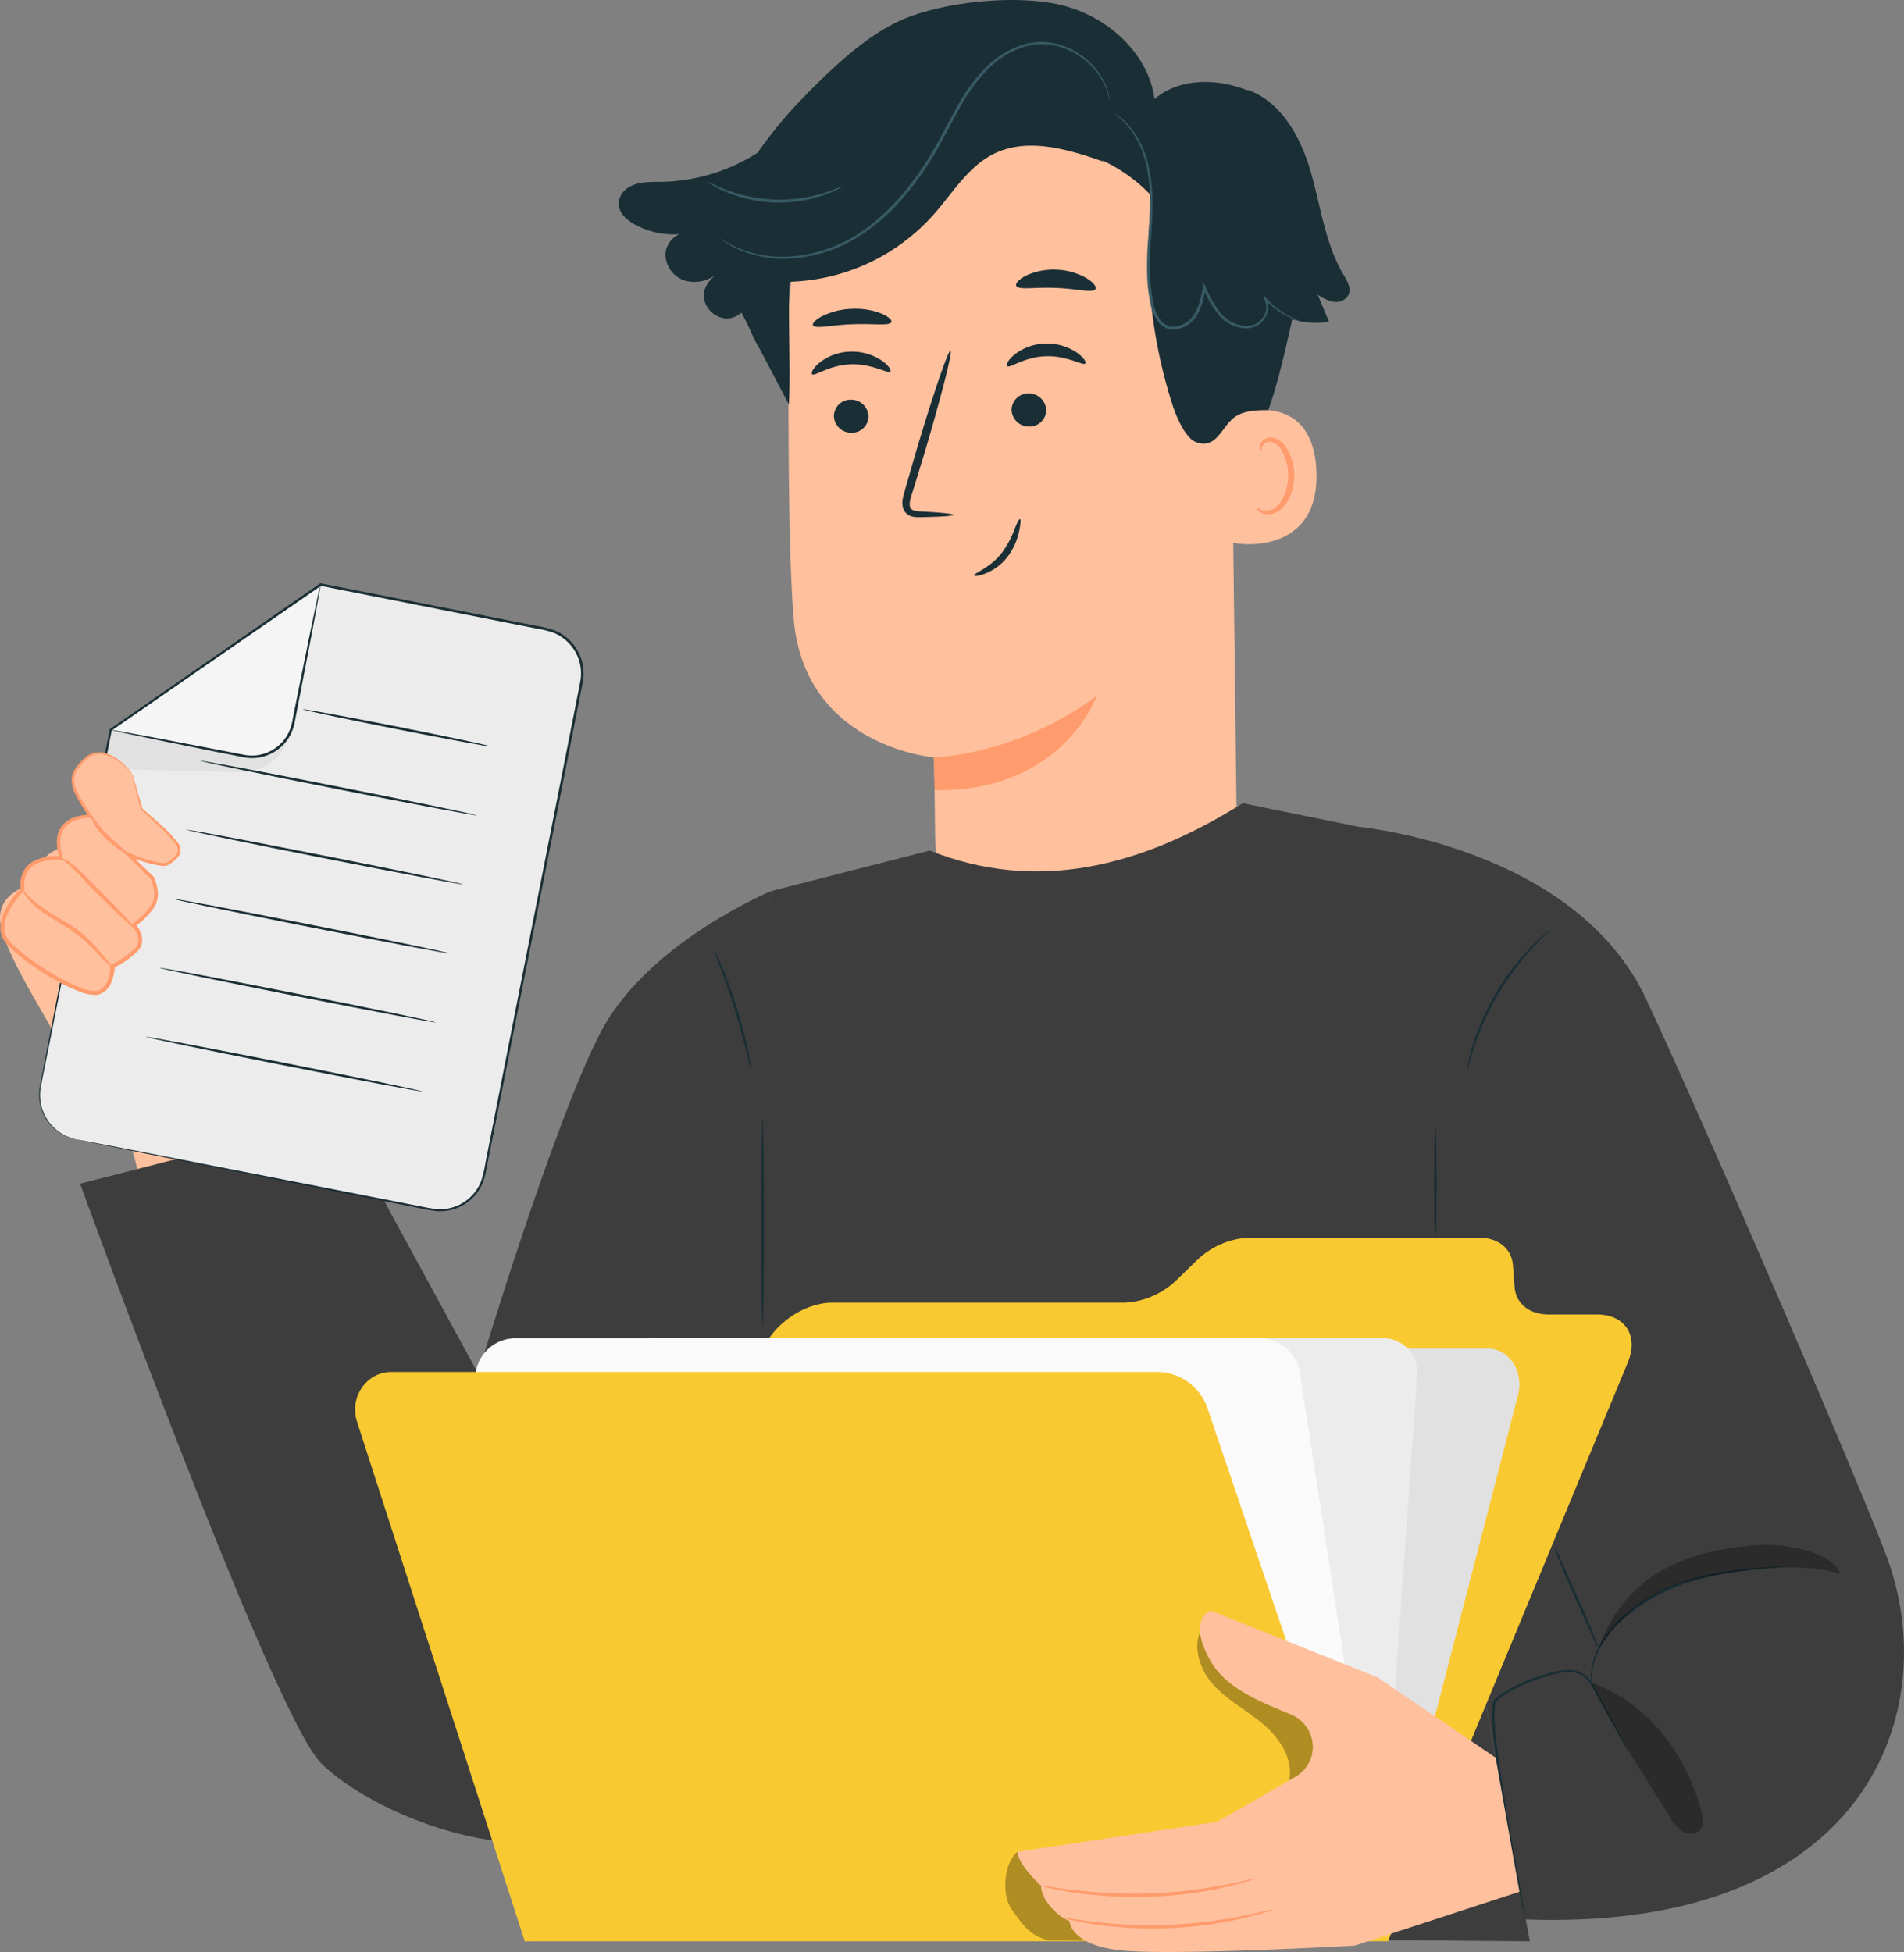 <svg id="Grupo_41" data-name="Grupo 41" xmlns="http://www.w3.org/2000/svg" xmlns:xlink="http://www.w3.org/1999/xlink" width="398.276" height="408.312" viewBox="0 0 398.276 408.312">
  <rect x="0" y="0" width="398.276" height="408.312" fill="#808080" stroke="none"/>
  <defs>
    <clipPath id="clip-path">
      <rect id="Rectángulo_168" data-name="Rectángulo 168" width="398.276" height="408.312" fill="none"/>
    </clipPath>
    <clipPath id="clip-path-3">
      <rect id="Rectángulo_164" data-name="Rectángulo 164" width="23.395" height="31.587" fill="none"/>
    </clipPath>
    <clipPath id="clip-path-4">
      <rect id="Rectángulo_165" data-name="Rectángulo 165" width="50.536" height="21.809" fill="none"/>
    </clipPath>
    <clipPath id="clip-path-5">
      <rect id="Rectángulo_166" data-name="Rectángulo 166" width="76.78" height="66.493" fill="none"/>
    </clipPath>
  </defs>
  <g id="Grupo_40" data-name="Grupo 40" clip-path="url(#clip-path)">
    <g id="Grupo_39" data-name="Grupo 39">
      <g id="Grupo_38" data-name="Grupo 38" clip-path="url(#clip-path)">
        <path id="Trazado_45" data-name="Trazado 45" d="M251.693,66.528,253.01,172.6c.225,18.038-3.132,44.581-31.668,43.635-24.7-2.689-31.248-26.067-31.439-42.9-.091-7.985-.183-14.644-.247-15.464,0,0-27.035-2.2-29.317-28.907-1.1-12.9-1.21-39.666-1.026-63.879a49.917,49.917,0,0,1,46.3-49.379l2.578-.189c27.925-.407,43.871,23.083,43.5,51.009" transform="translate(5.694 0.555)" fill="#ffc09d"/>
        <path id="Trazado_46" data-name="Trazado 46" d="M188.6,153.4s16.919-.242,34.047-12.829c0,0-7.064,20.141-33.908,19.681Z" transform="translate(6.744 5.027)" fill="#ff9b6c"/>
        <path id="Trazado_47" data-name="Trazado 47" d="M203.388,74.1c.53.541,3.614-1.942,8.088-2.062,4.467-.186,7.814,2.075,8.284,1.5.232-.256-.321-1.243-1.779-2.267a11.2,11.2,0,0,0-6.651-1.886,10.8,10.8,0,0,0-6.419,2.335c-1.346,1.123-1.784,2.142-1.524,2.382" transform="translate(7.27 2.481)" fill="#1a2e35"/>
        <path id="Trazado_48" data-name="Trazado 48" d="M204.3,82.995a3.62,3.62,0,0,0,3.747,3.388,3.462,3.462,0,0,0,3.483-3.527,3.622,3.622,0,0,0-3.744-3.391,3.465,3.465,0,0,0-3.486,3.53" transform="translate(7.305 2.842)" fill="#1a2e35"/>
        <path id="Trazado_49" data-name="Trazado 49" d="M192.935,105.171c0-.235-2.583-.49-6.758-.717-1.056-.031-2.064-.167-2.293-.87-.3-.74.054-1.9.473-3.16q1.2-3.914,2.518-8.213c3.477-11.684,5.912-21.261,5.441-21.4s-3.674,9.226-7.15,20.91q-1.249,4.319-2.385,8.251c-.309,1.221-.893,2.623-.242,4.157a2.635,2.635,0,0,0,1.835,1.407,7.158,7.158,0,0,0,1.8.118c4.179-.081,6.764-.25,6.761-.485" transform="translate(6.517 2.532)" fill="#1a2e35"/>
        <path id="Trazado_50" data-name="Trazado 50" d="M205.224,57.816c.432.992,4.014.245,8.3.465,4.292.129,7.814,1.166,8.311.212.22-.456-.447-1.37-1.906-2.256a13.529,13.529,0,0,0-6.279-1.766,13.388,13.388,0,0,0-6.378,1.251c-1.512.764-2.239,1.621-2.051,2.093" transform="translate(7.338 1.947)" fill="#1a2e35"/>
        <path id="Trazado_51" data-name="Trazado 51" d="M164.2,65.824c.469.809,3.961-.089,8.191-.22,4.23-.207,7.742.411,8.189-.434.2-.4-.5-1.129-1.976-1.771a14.776,14.776,0,0,0-6.258-1.034,15.255,15.255,0,0,0-6.221,1.532c-1.455.759-2.132,1.54-1.924,1.927" transform="translate(5.87 2.23)" fill="#1a2e35"/>
        <path id="Trazado_52" data-name="Trazado 52" d="M247.788,84.073c.441-.23,17.967-6.772,18.718,11.541s-17.791,15.291-17.845,14.767-.873-26.308-.873-26.308" transform="translate(8.861 2.959)" fill="#ffc09d"/>
        <path id="Trazado_53" data-name="Trazado 53" d="M253.759,103.011c.079-.062.328.21.877.435a3.191,3.191,0,0,0,2.387-.049c1.906-.789,3.409-3.928,3.363-7.232a10.564,10.564,0,0,0-1.08-4.531,3.692,3.692,0,0,0-2.5-2.351,1.627,1.627,0,0,0-1.848.952c-.225.522-.093.882-.189.919-.05.048-.406-.291-.289-1.053a2.032,2.032,0,0,1,.673-1.178,2.409,2.409,0,0,1,1.745-.538c1.417.039,2.741,1.286,3.449,2.7a10.84,10.84,0,0,1,1.315,5.06c.034,3.7-1.714,7.225-4.331,8.1a3.419,3.419,0,0,1-2.937-.365c-.585-.43-.7-.836-.637-.871" transform="translate(9.074 3.16)" fill="#ff9b6c"/>
        <path id="Trazado_54" data-name="Trazado 54" d="M196.739,116.635c-.2-.463,3.388-1.537,5.91-4.9a20.524,20.524,0,0,0,2.535-4.783c.534-1.329.939-2.164,1.137-2.1s.14.958-.154,2.405a13.523,13.523,0,0,1-2.356,5.357,10.948,10.948,0,0,1-4.679,3.582c-1.4.567-2.345.6-2.393.445" transform="translate(7.035 3.749)" fill="#1a2e35"/>
        <path id="Trazado_55" data-name="Trazado 55" d="M125.078,41.671a4.326,4.326,0,0,1,2.031-2.526c2.09-1.234,4.5-1.07,6.827-1.107a38.565,38.565,0,0,0,20.081-6.1,89.829,89.829,0,0,1,9.345-11.325c8.094-8.346,14.754-14.026,21.643-16.8,8.911-3.587,23.813-5.041,33.1-2.6s17.635,9.975,18.926,19.494c5.211-4.405,13.033-4.368,19.379-1.817l.159-.069c7.067,2.519,11.083,9.986,13.168,17.194s2.975,14.914,6.791,21.374c.8,1.351,1.745,2.968,1.049,4.374a2.981,2.981,0,0,1-3.121,1.359,8.735,8.735,0,0,1-3.29-1.488l2.365,5.662a16.7,16.7,0,0,1-7.687-.514c-1.5,6.741-3.292,14.437-5.028,19.005-2.955-.008-5.658.2-7.48,1.841-2.475,2.226-3.583,6.413-7.7,4.824-2.093-.809-4-5.2-4.7-7.333A104.211,104.211,0,0,1,236.429,41a33.49,33.49,0,0,0-10.343-7.466l.316.285c-7.463-2.593-15.9-5.142-22.985-1.639-5.493,2.718-8.721,8.417-12.828,12.965a41.924,41.924,0,0,1-29.881,13.8c-.395,7.519.236,18.147-.158,25.665l-6.324-12.045-.006.06c-.518-.881-.946-1.77-1.36-2.661l-.142-.27V69.66a46.635,46.635,0,0,0-2.115-4.278l-.071.064c-4.075,3.594-10.077-1.9-6.864-6.283a10.592,10.592,0,0,1,2.271-2.282,7.432,7.432,0,0,1-7.079,1.835,5.831,5.831,0,0,1-4.124-5.766,4.958,4.958,0,0,1,2.956-3.977,16.753,16.753,0,0,1-9.525-2.1c-1.881-1.073-3.726-2.838-3.088-5.2" transform="translate(4.468 0)" fill="#1a2e35"/>
        <path id="Trazado_56" data-name="Trazado 56" d="M225.051,22.946a22.975,22.975,0,0,1,2.68,2.451,19.152,19.152,0,0,1,4.1,8.868,33.612,33.612,0,0,1,.683,6.788c.011,2.46-.186,5.094-.375,7.871a70.429,70.429,0,0,0-.2,8.759,30.846,30.846,0,0,0,.6,4.621,9.636,9.636,0,0,0,1.885,4.483,4.029,4.029,0,0,0,3.769,1.267,6,6,0,0,0,3.392-1.915c1.719-2.006,2.147-4.551,2.575-6.793l-.561.067a22.358,22.358,0,0,0,3.25,5.6,7.951,7.951,0,0,0,5.2,2.83,5.136,5.136,0,0,0,2.754-.482,4.45,4.45,0,0,0,1.871-1.844,4.578,4.578,0,0,0,.568-2.368,3.326,3.326,0,0,0-.858-2.078l-.284.253a17.231,17.231,0,0,0,5.738,4.306,15.385,15.385,0,0,0,1.778.69,2.959,2.959,0,0,0,.637.158,3.227,3.227,0,0,0-.6-.257c-.4-.164-.987-.4-1.723-.776a17.741,17.741,0,0,1-5.538-4.368l-.284.253a3.423,3.423,0,0,1,.177,3.969,4.007,4.007,0,0,1-1.691,1.631,4.656,4.656,0,0,1-2.5.406,7.458,7.458,0,0,1-4.824-2.689,22.037,22.037,0,0,1-3.129-5.476l-.384-.857-.177.925c-.428,2.239-.883,4.682-2.451,6.489a5.4,5.4,0,0,1-3.036,1.714,3.4,3.4,0,0,1-3.2-1.073,9.121,9.121,0,0,1-1.74-4.194,30.625,30.625,0,0,1-.6-4.526,71.478,71.478,0,0,1,.165-8.687c.172-2.775.352-5.42.318-7.912a33.5,33.5,0,0,0-.769-6.876,18.894,18.894,0,0,0-4.351-8.938,10.832,10.832,0,0,0-2.86-2.288" transform="translate(8.048 0.821)" fill="#375a64"/>
        <path id="Trazado_57" data-name="Trazado 57" d="M145.27,49.454c-.006.008.066.07.214.182.18.133.4.292.667.487a9.009,9.009,0,0,0,1.131.726,14.244,14.244,0,0,0,1.626.855,23.677,23.677,0,0,0,11.433,2.057,30.265,30.265,0,0,0,16.122-5.953c5.336-3.837,10.019-9.491,13.849-15.963,1.943-3.235,3.526-6.55,5.272-9.613a35.436,35.436,0,0,1,5.968-8.132,18.239,18.239,0,0,1,7.7-4.671,13.066,13.066,0,0,1,4.058-.467,14.367,14.367,0,0,1,3.716.714,15.459,15.459,0,0,1,8.583,7.263,18.507,18.507,0,0,1,1.379,4.005.887.887,0,0,0-.021-.281c-.034-.221-.077-.49-.126-.817a13.405,13.405,0,0,0-1.014-3.016,15.216,15.216,0,0,0-2.99-4.055,15.635,15.635,0,0,0-5.667-3.516,14.7,14.7,0,0,0-3.834-.778,13.523,13.523,0,0,0-4.223.45,18.681,18.681,0,0,0-7.959,4.757,35.688,35.688,0,0,0-6.1,8.243c-1.767,3.084-3.352,6.392-5.277,9.6-3.8,6.424-8.417,12.014-13.651,15.816a30.078,30.078,0,0,1-15.811,5.978,24.059,24.059,0,0,1-11.305-1.837,37.678,37.678,0,0,1-3.738-2.029" transform="translate(5.195 0.303)" fill="#375a64"/>
        <path id="Trazado_58" data-name="Trazado 58" d="M142.923,36.707a4.174,4.174,0,0,0,.958.667,20.647,20.647,0,0,0,2.836,1.441,27.629,27.629,0,0,0,4.492,1.475,29.081,29.081,0,0,0,11.525.369,27.693,27.693,0,0,0,4.576-1.184,20.7,20.7,0,0,0,2.923-1.256,4.193,4.193,0,0,0,1-.6c-.052-.106-1.527.653-4.059,1.441a31.649,31.649,0,0,1-4.529,1.036,34.314,34.314,0,0,1-5.671.336,34.268,34.268,0,0,1-5.637-.7,31.5,31.5,0,0,1-4.453-1.324c-2.478-.948-3.9-1.8-3.96-1.7" transform="translate(5.111 1.312)" fill="#375a64"/>
        <path id="Trazado_59" data-name="Trazado 59" d="M164.011,75.729c.531.541,3.614-1.942,8.088-2.062,4.467-.186,7.815,2.075,8.284,1.5.232-.256-.321-1.243-1.779-2.267a11.206,11.206,0,0,0-6.651-1.887,10.809,10.809,0,0,0-6.419,2.336c-1.345,1.123-1.784,2.141-1.524,2.382" transform="translate(5.862 2.539)" fill="#1a2e35"/>
        <path id="Trazado_60" data-name="Trazado 60" d="M168.412,84.25a3.62,3.62,0,0,0,3.747,3.388,3.462,3.462,0,0,0,3.483-3.527A3.622,3.622,0,0,0,171.9,80.72a3.465,3.465,0,0,0-3.486,3.53" transform="translate(6.022 2.886)" fill="#1a2e35"/>
        <path id="Trazado_61" data-name="Trazado 61" d="M7.567,178.773c0-7.76,7.415-7.76,7.415-7.76,2.825-3.71,6-2.362,6-2.362l12,8.1c1.765,3.036,13.416,14.507,13.416,14.507,3.178-2.362,3.178-7.085,6.986-12.821s12.433-5.061,12.433-5.061S59.116,188.556,58.41,198,63.567,233.8,63.567,233.8l-33.939,9.538s-2.142-14.455-5.945-15.621c-4.577-1.4-7.124-8.158-7.124-8.158C11.611,209.534,1.565,194.967.152,187.545s7.415-8.772,7.415-8.772" transform="translate(0 6.022)" fill="#ffc09d"/>
        <path id="Trazado_62" data-name="Trazado 62" d="M255.51,162.217c-21.617,13.584-43.4,18.694-65.467,9.9l-33.168,8.471-32.633,218.02,191.33,1.661-9.426-50.637L282.426,167.693Z" transform="translate(4.443 5.801)" fill="#3d3d3d"/>
        <path id="Trazado_63" data-name="Trazado 63" d="M160.739,179.952s-25.8,10.712-35.643,29.477-25.67,71.435-25.67,71.435L70.277,227.332l-54.1,13.829S56.446,352.233,66.555,362.346c11.068,11.07,41.229,22.233,56,13.618s17.774-41.314,17.774-41.314Z" transform="translate(0.579 6.435)" fill="#3d3d3d"/>
        <path id="Trazado_64" data-name="Trazado 64" d="M154.04,269.485c.149,0,.269-9.683.269-21.626s-.12-21.63-.269-21.63-.269,9.682-.269,21.63.12,21.626.269,21.626" transform="translate(5.499 8.09)" fill="#1a2e35"/>
        <path id="Trazado_65" data-name="Trazado 65" d="M144.28,191.98a32.218,32.218,0,0,0,1.258,3.571c.812,2.19,1.89,5.229,2.945,8.629s1.879,6.52,2.445,8.785a32.181,32.181,0,0,0,.98,3.657,3.746,3.746,0,0,0-.1-1.016c-.1-.647-.269-1.58-.508-2.727-.473-2.293-1.245-5.441-2.3-8.859s-2.2-6.449-3.105-8.609c-.452-1.08-.837-1.946-1.123-2.537a3.74,3.74,0,0,0-.491-.895" transform="translate(5.159 6.865)" fill="#1a2e35"/>
        <path id="Trazado_66" data-name="Trazado 66" d="M280.551,249.164l-5.987-82.149s45.035,4.178,59.937,35.95c12.559,26.774,47.224,107.33,50.936,118.35,10.888,32.336-6.121,76.794-76.244,74.219L301.2,351.573Z" transform="translate(9.818 5.972)" fill="#3d3d3d"/>
        <path id="Trazado_67" data-name="Trazado 67" d="M330.02,354.65a5.273,5.273,0,0,0-.367-.788l-1.143-2.211c-1.04-1.956-2.5-4.7-4.3-8.082l-1.436-2.674a7.917,7.917,0,0,0-2.059-2.646,5.6,5.6,0,0,0-3.464-1,15.764,15.764,0,0,0-3.733.6,38.293,38.293,0,0,0-7.536,2.85,19.98,19.98,0,0,0-3.618,2.3l-.416.362a1.354,1.354,0,0,0-.354.556,4.684,4.684,0,0,0-.228,1.132,17.617,17.617,0,0,0-.049,2.23c.109,2.97.479,5.831.847,8.592s.8,5.409,1.223,7.93c.847,5.042,1.7,9.566,2.423,13.362l1.76,8.981q.3,1.533.481,2.44a6.946,6.946,0,0,0,.181.85,4.234,4.234,0,0,0-.074-.867c-.075-.566-.2-1.4-.382-2.461-.385-2.181-.926-5.247-1.591-9.013-.678-3.8-1.487-8.333-2.307-13.374-.408-2.52-.818-5.168-1.19-7.92s-.725-5.61-.833-8.536a17.19,17.19,0,0,1,.047-2.161,4.176,4.176,0,0,1,.195-1,.8.8,0,0,1,.214-.35l.4-.346a19.581,19.581,0,0,1,3.515-2.248,38.32,38.32,0,0,1,7.421-2.839,15.4,15.4,0,0,1,3.613-.611,5.154,5.154,0,0,1,3.191.881,7.547,7.547,0,0,1,1.962,2.489q.763,1.383,1.464,2.655l4.447,8q.774,1.358,1.233,2.163a5.208,5.208,0,0,0,.462.736" transform="translate(10.775 12.06)" fill="#1a2e35"/>
        <path id="Trazado_68" data-name="Trazado 68" d="M361.871,316.373a1.961,1.961,0,0,0-.53-.017l-1.511.058c-1.312.064-3.209.175-5.55.393A72.029,72.029,0,0,0,346.1,318a41.863,41.863,0,0,0-9.62,3.187,37.753,37.753,0,0,0-8.461,5.584,22.571,22.571,0,0,0-5.137,6.491,14.39,14.39,0,0,0-1.558,5.358,9.37,9.37,0,0,0-.028,1.518,1.82,1.82,0,0,0,.044.526c.059,0,.037-.731.194-2.022a15.085,15.085,0,0,1,1.687-5.206,22.86,22.86,0,0,1,5.129-6.3,38.413,38.413,0,0,1,8.367-5.469,42.951,42.951,0,0,1,9.488-3.187,79.556,79.556,0,0,1,8.113-1.3c2.328-.264,4.221-.434,5.526-.562l1.5-.16a1.975,1.975,0,0,0,.523-.091" transform="translate(11.489 11.313)" fill="#1a2e35"/>
        <path id="Trazado_69" data-name="Trazado 69" d="M313.947,312.367a19.491,19.491,0,0,0,1.12,3.233c.772,1.967,1.92,4.648,3.239,7.585,1.287,2.861,2.451,5.447,3.38,7.512a23.965,23.965,0,0,0,1.472,3.086,19.409,19.409,0,0,0-1.12-3.233c-.772-1.967-1.92-4.65-3.24-7.586-1.286-2.86-2.45-5.446-3.38-7.512a23.81,23.81,0,0,0-1.471-3.085" transform="translate(11.226 11.17)" fill="#1a2e35"/>
        <path id="Trazado_70" data-name="Trazado 70" d="M289.9,250.747c.149,0,.269-5.207.269-11.628s-.12-11.631-.269-11.631-.269,5.206-.269,11.631.12,11.628.269,11.628" transform="translate(10.357 8.135)" fill="#1a2e35"/>
        <g id="Grupo_31" data-name="Grupo 31" transform="translate(332.829 351.974)" opacity="0.3">
          <g id="Grupo_30" data-name="Grupo 30">
            <g id="Grupo_29" data-name="Grupo 29" clip-path="url(#clip-path-3)">
              <path id="Trazado_71" data-name="Trazado 71" d="M321.338,339.822c11.847,4.133,19.855,14.883,23.09,27.005.339,1.271.566,2.773-.285,3.776a2.981,2.981,0,0,1-3.719.3,8.7,8.7,0,0,1-2.637-3.038c-5.708-9.134-11.279-17.594-16.449-28.048" transform="translate(-321.338 -339.822)"/>
            </g>
          </g>
        </g>
        <g id="Grupo_34" data-name="Grupo 34" transform="translate(334.383 323.143)" opacity="0.3">
          <g id="Grupo_33" data-name="Grupo 33">
            <g id="Grupo_32" data-name="Grupo 32" clip-path="url(#clip-path-4)">
              <path id="Trazado_72" data-name="Trazado 72" d="M335.981,317.379c6.194-3.444,13.319-4.921,20.393-5.349a30.973,30.973,0,0,1,8.244.725c3.7.777,7.949,2.645,8.757,5.3-8.5-2.663-21.02-.908-29.724.993A31.931,31.931,0,0,0,322.839,333.8a29.685,29.685,0,0,1,13.142-16.417" transform="translate(-322.839 -311.986)"/>
            </g>
          </g>
        </g>
        <path id="Trazado_73" data-name="Trazado 73" d="M296.282,217.181a6.6,6.6,0,0,0,.412-1.3c.222-.843.583-2.054,1.072-3.532a57.02,57.02,0,0,1,12.239-20.8c1.054-1.146,1.937-2.049,2.567-2.652a6.631,6.631,0,0,0,.933-.99,6.578,6.578,0,0,0-1.075.836c-.675.557-1.6,1.424-2.7,2.544A51.334,51.334,0,0,0,297.4,212.237c-.446,1.5-.753,2.735-.913,3.6a6.572,6.572,0,0,0-.208,1.345" transform="translate(10.595 6.72)" fill="#1a2e35"/>
        <path id="Trazado_74" data-name="Trazado 74" d="M286.548,397.1,336.73,276.023c2.29-5.525-.583-10-6.417-10h-10.1c-4.12,0-6.927-2.269-7.192-5.813l-.335-4.452c-.267-3.542-3.079-5.812-7.2-5.812H257.512a16.791,16.791,0,0,0-11.108,4.915l-3.894,3.773a16.782,16.782,0,0,1-11.1,4.915h-61.1c-5.834,0-12.368,4.479-14.593,10L105.966,397.1Z" transform="translate(3.789 8.938)" fill="#f9c931"/>
        <path id="Trazado_75" data-name="Trazado 75" d="M294.187,355.178,313.114,282c1.246-4.818-1.91-9.652-6.3-9.652H158.463a6.764,6.764,0,0,0-6.317,5.45L124.6,387.941c-1.21,4.836.724,7.737,5.121,7.681l149.261.047a6.77,6.77,0,0,0,6.234-5.407Z" transform="translate(4.443 9.739)" fill="#e1e1e1"/>
        <path id="Trazado_76" data-name="Trazado 76" d="M283.694,393.059l8.062-115.235a7.067,7.067,0,0,0-7.049-7.561H131v122.8Z" transform="translate(4.684 9.664)" fill="#ececec"/>
        <path id="Trazado_77" data-name="Trazado 77" d="M286.667,395.7,268.38,276.9a8.512,8.512,0,0,0-8.358-6.635H104.53a8.4,8.4,0,0,0-7.85,11.709l33.575,108.718Z" transform="translate(3.432 9.664)" fill="#fafafa"/>
        <path id="Trazado_78" data-name="Trazado 78" d="M287.772,396.074,250.061,284.811a11.164,11.164,0,0,0-10.488-7.735H79.275c-5.166,0-8.808,5.288-7.159,10.394l35.075,108.657Z" transform="translate(2.564 9.908)" fill="#f9c931"/>
        <g id="Grupo_37" data-name="Grupo 37" transform="translate(210.287 339.543)" opacity="0.3">
          <g id="Grupo_36" data-name="Grupo 36">
            <g id="Grupo_35" data-name="Grupo 35" clip-path="url(#clip-path-5)">
              <path id="Trazado_79" data-name="Trazado 79" d="M205.572,375.632s6.052.277,8.842.467a82.373,82.373,0,0,0,38.95-6.91c3.771-1.681,7.761-4.053,8.9-8.021,1.278-4.445-1.6-9.071-5.109-12.083s-7.776-5.157-10.824-8.636-4.489-9.111-1.487-12.628l.83.607c2.169,5.494,8.207,8.145,13.208,11.288A46.613,46.613,0,0,1,278.457,365.3c1.76,5.76,2.23,12.479-1.263,17.386-2.479,3.481-6.535,5.461-10.541,6.947-12.127,4.5-25.089,4.665-38.023,4.68-4.086.005-16.628-.168-16.628-.168-3.943-1.073-5.244-3.125-7.618-6.452-2.179-3.055-1.7-9.668,1.187-12.061" transform="translate(-203.027 -327.82)"/>
            </g>
          </g>
        </g>
        <path id="Trazado_80" data-name="Trazado 80" d="M205.484,375.723l41.808-6.286,16.232-9.339a7.324,7.324,0,0,0,3.731-5.9c0-.046.005-.092.006-.138a7.409,7.409,0,0,0-4.594-7.075c-5.15-2.17-13.307-5.057-16.787-11.151-5-8.759,0-10.576,0-10.576L280.8,339.217l24.714,16.821,4.973,28.048L276,395.348s-38.426,2.166-49.029.977-10.6-6.129-10.6-6.129c-1.968-.615-5.949-4.111-5.947-7.368-5.146-4.827-4.935-7.1-4.935-7.1" transform="translate(7.348 11.631)" fill="#ffc09d"/>
        <path id="Trazado_81" data-name="Trazado 81" d="M258.633,385.635a8.266,8.266,0,0,0-1.722.329c-1.093.265-2.682.616-4.651,1.009a98.295,98.295,0,0,1-31.2,1.218c-1.993-.238-3.6-.465-4.715-.644a8.35,8.35,0,0,0-1.742-.195,8.142,8.142,0,0,0,1.691.466c1.1.264,2.7.568,4.7.871a84.936,84.936,0,0,0,31.376-1.224c1.966-.458,3.543-.886,4.617-1.234a8.353,8.353,0,0,0,1.65-.6" transform="translate(7.674 13.79)" fill="#ff9b6c"/>
        <path id="Trazado_82" data-name="Trazado 82" d="M254.971,379.4a8.653,8.653,0,0,0-1.748.334c-1.109.269-2.724.619-4.725,1a101.512,101.512,0,0,1-15.8,1.747,107.293,107.293,0,0,1-15.891-.729c-2.023-.244-3.659-.476-4.786-.659a8.63,8.63,0,0,0-1.768-.2,8.536,8.536,0,0,0,1.717.471c1.114.267,2.744.577,4.77.886a89.922,89.922,0,0,0,15.98.941,85.866,85.866,0,0,0,15.883-1.965c2-.451,3.6-.877,4.7-1.229a8.46,8.46,0,0,0,1.677-.6" transform="translate(7.518 13.567)" fill="#ff9b6c"/>
        <path id="Trazado_83" data-name="Trazado 83" d="M15.624,234.1,89.907,248.77a9.473,9.473,0,0,0,11.13-7.458l20.308-102.819a9.474,9.474,0,0,0-7.459-11.13l-47.112-9.305L22.884,148.441,8.165,222.968a9.474,9.474,0,0,0,7.459,11.13" transform="translate(0.285 4.222)" fill="#ececec"/>
        <path id="Trazado_84" data-name="Trazado 84" d="M66.262,118.057l-5.715,28.937A8.812,8.812,0,0,1,50.2,153.933l-27.825-5.492Z" transform="translate(0.8 4.222)" fill="#f5f5f5"/>
        <path id="Trazado_85" data-name="Trazado 85" d="M59.719,148.41s-1.02,7.091-9.466,7.82a9.189,9.189,0,0,1-.955.025c-3.762-.067-28.519-.538-28.41-1.087.117-.595,1.536-7.775,1.536-7.775l27.824,5.495s6.994,1.135,9.471-4.478" transform="translate(0.747 5.271)" fill="#e1e1e1"/>
        <path id="Trazado_86" data-name="Trazado 86" d="M15.627,234.108s-.134-.046-.4-.118a8.078,8.078,0,0,1-1.169-.382A9.4,9.4,0,0,1,8.18,223.589c.544-3.01,1.283-6.477,2.047-10.362,3.1-15.558,7.528-37.827,12.882-64.732l-.092.141,43.91-30.356-.2.04L93.913,123.7l14.219,2.811,3.609.713a24.211,24.211,0,0,1,3.551.838,9.209,9.209,0,0,1,5.143,4.816,9.087,9.087,0,0,1,.746,4.924c-.262,1.668-.648,3.376-.964,5.052q-1,5.049-1.979,10.029-1.965,9.959-3.869,19.609c-2.533,12.856-4.978,25.256-7.306,37.07q-1.743,8.86-3.4,17.263-.825,4.2-1.626,8.271-.4,2.035-.794,4.039a21.779,21.779,0,0,1-.947,3.885,9.28,9.28,0,0,1-5.414,5.167,9.183,9.183,0,0,1-3.684.535,35.326,35.326,0,0,1-3.68-.627l-14.024-2.752-42.33-8.274-11.514-2.223-3-.565c-.675-.124-1.024-.174-1.024-.174s.342.086,1.014.228l2.986.617,11.495,2.322,42.3,8.441L87.437,248.5a35.165,35.165,0,0,0,3.734.642,9.611,9.611,0,0,0,3.857-.552,9.722,9.722,0,0,0,5.68-5.4,22.061,22.061,0,0,0,.979-3.967l.8-4.038q.806-4.071,1.64-8.267,1.662-8.393,3.42-17.259c2.338-11.812,4.792-24.21,7.336-37.064q1.906-9.642,3.877-19.608.983-4.978,1.982-10.028c.318-1.695.7-3.348.969-5.09a9.624,9.624,0,0,0-.789-5.214,9.748,9.748,0,0,0-5.445-5.1,24.6,24.6,0,0,0-3.634-.862l-3.609-.713-14.221-2.807L66.83,117.813l-.108-.021-.09.062L22.759,148.266l-.075.052-.018.089c-5.277,26.92-9.644,49.2-12.7,64.77-.746,3.894-1.462,7.347-1.99,10.386a9.511,9.511,0,0,0,2.135,7.337,9.4,9.4,0,0,0,3.915,2.773,7.035,7.035,0,0,0,1.186.35c.27.062.409.085.409.085" transform="translate(0.282 4.212)" fill="#1a2e35"/>
        <path id="Trazado_87" data-name="Trazado 87" d="M22.371,148.441a3.655,3.655,0,0,0,.7.195l2.039.454,7.521,1.571L43.8,152.924l6.606,1.306a9.091,9.091,0,0,0,9.462-4.589,10.516,10.516,0,0,0,1.1-3.451c.446-2.289.877-4.5,1.288-6.605.807-4.2,1.535-7.987,2.151-11.19.585-3.144,1.062-5.708,1.4-7.554.146-.85.264-1.534.354-2.058a3.663,3.663,0,0,0,.088-.725,3.683,3.683,0,0,0-.194.7c-.116.519-.267,1.2-.455,2.039-.383,1.837-.919,4.391-1.572,7.52-.649,3.2-1.415,6.979-2.265,11.169-.421,2.1-.862,4.312-1.32,6.6a9.969,9.969,0,0,1-1.056,3.3,8.584,8.584,0,0,1-8.9,4.325l-6.6-1.273-11.19-2.149-7.553-1.4-2.06-.354a3.657,3.657,0,0,0-.724-.088" transform="translate(0.8 4.222)" fill="#1a2e35"/>
        <path id="Trazado_88" data-name="Trazado 88" d="M61.178,143.255c-.029.146,8.722,2,19.543,4.135s19.62,3.753,19.649,3.607-8.72-2-19.545-4.136-19.618-3.752-19.647-3.605" transform="translate(2.188 5.122)" fill="#1a2e35"/>
        <path id="Trazado_89" data-name="Trazado 89" d="M40.472,153.646c-.029.146,12.885,2.82,28.84,5.971s28.918,5.589,28.947,5.443-12.882-2.819-28.843-5.972S40.5,153.5,40.472,153.646" transform="translate(1.447 5.494)" fill="#1a2e35"/>
        <path id="Trazado_90" data-name="Trazado 90" d="M37.72,167.583c-.029.146,12.885,2.82,28.84,5.971S95.478,179.143,95.507,179s-12.882-2.819-28.843-5.972-28.915-5.588-28.944-5.442" transform="translate(1.349 5.992)" fill="#1a2e35"/>
        <path id="Trazado_91" data-name="Trazado 91" d="M92.754,192.934c.029-.146-12.885-2.82-28.84-5.971S35,181.374,34.967,181.52s12.882,2.819,28.843,5.972,28.915,5.588,28.944,5.442" transform="translate(1.25 6.491)" fill="#1a2e35"/>
        <path id="Trazado_92" data-name="Trazado 92" d="M32.214,195.457c-.029.146,12.885,2.82,28.84,5.971S89.972,207.017,90,206.871s-12.882-2.819-28.843-5.972-28.915-5.588-28.944-5.442" transform="translate(1.152 6.989)" fill="#1a2e35"/>
        <path id="Trazado_93" data-name="Trazado 93" d="M29.462,209.394c-.029.146,12.885,2.82,28.84,5.971s28.918,5.589,28.947,5.443-12.882-2.819-28.843-5.972-28.915-5.588-28.944-5.442" transform="translate(1.054 7.488)" fill="#1a2e35"/>
        <path id="Trazado_94" data-name="Trazado 94" d="M27.578,156.367s-5.486-6.946-9.711-3.062-3.007,5.882,1.011,12.022c0,0-8.968-.471-6.092,8.741,0,0-8.937-.988-8.077,6.549,0,0-6.748,6.6-3.239,10.86S17.706,203.417,20.921,202.1s3.24-5.874,3.24-5.874,3.824-1.722,4.879-3.737-.757-4.839-.757-4.839,3.224-3.294,4.023-4.212-.437-5.192-.437-5.192l-5.147-4.994s7.087,3.08,8.564,1.906,3.141-2.191,1.561-4.334-7.2-6.936-7.2-6.936Z" transform="translate(0.016 5.44)" fill="#ffc09d"/>
        <path id="Trazado_95" data-name="Trazado 95" d="M23.3,195.763a24.433,24.433,0,0,0-2.322-2.82,27.13,27.13,0,0,0-6.547-6,63.168,63.168,0,0,1-7.358-4.73,34.7,34.7,0,0,1-2.509-2.581c-.087.026.422,1.429,2.106,3.031,1.641,1.637,4.4,3.226,7.305,5a32.93,32.93,0,0,1,6.558,5.682,11.53,11.53,0,0,0,2.767,2.412" transform="translate(0.163 6.423)" fill="#ff9b6c"/>
        <path id="Trazado_96" data-name="Trazado 96" d="M27.983,188.216c.167-.167-3.127-3.724-7.355-7.943-2.123-2.077-3.943-4.1-5.51-5.332a6.627,6.627,0,0,0-2.758-1.629c-.061.115.966.74,2.36,2.084,1.418,1.309,3.159,3.381,5.305,5.482,4.228,4.22,7.791,7.505,7.958,7.338" transform="translate(0.442 6.197)" fill="#ff9b6c"/>
        <path id="Trazado_97" data-name="Trazado 97" d="M26.084,172.8c.169-.213-1.866-1.828-4.123-3.979-2.3-2.137-3.417-4.42-3.634-4.336-.243.054.63,2.7,3.037,4.947,2.349,2.234,4.6,3.527,4.721,3.368" transform="translate(0.654 5.882)" fill="#ff9b6c"/>
        <path id="Trazado_98" data-name="Trazado 98" d="M27.59,156.35a2.263,2.263,0,0,0,.091.514c.092.383.209.865.353,1.464.348,1.344.83,3.211,1.443,5.586l.013.053.046.039c1.035.91,2.2,1.957,3.455,3.139a30.609,30.609,0,0,1,3.825,4.087,2.132,2.132,0,0,1,.389,1.3,2.054,2.054,0,0,1-.691,1.211,13.867,13.867,0,0,1-1.263,1.043,1.908,1.908,0,0,1-1.428.283,27.433,27.433,0,0,1-6.952-2.155l-1.659-.686,1.28,1.251c1.621,1.583,3.344,3.268,5.129,5.012l-.078-.11c.65,1.591,1.063,3.606.264,5.213a14.551,14.551,0,0,1-4.059,4.137l-.348.262.281.331c1.12,1.323,1.913,3.415.448,4.705a19.049,19.049,0,0,1-4.86,3.325l.6.335-.008-.1s0-.047,0-.028v.007c-.107.124.239-.3-.245.365-1.156-.546-.335-.225-.586-.315h0v.006l.008.2,0,.419a7.964,7.964,0,0,1-.078.844,6.583,6.583,0,0,1-.445,1.624,4.314,4.314,0,0,1-.91,1.364,2.546,2.546,0,0,1-1.33.763,8.087,8.087,0,0,1-3.39-.668,30.127,30.127,0,0,1-3.367-1.513,55.472,55.472,0,0,1-5.991-3.624,34.917,34.917,0,0,1-5.241-4.3,4.244,4.244,0,0,1-1.361-2.7,6.558,6.558,0,0,1,.552-3.018A17.159,17.159,0,0,1,5,180.887l.127-.134-.009-.2a6.454,6.454,0,0,1,.3-2.946,4.372,4.372,0,0,1,1.805-2.135,9.657,9.657,0,0,1,5.53-1.059l.516.033-.123-.509c-.136-.56-.3-1.112-.411-1.663a9.325,9.325,0,0,1-.128-1.648,4.577,4.577,0,0,1,.925-2.917c1.268-1.6,3.484-2.092,5.338-2.089h.6l-.321-.488a49.851,49.851,0,0,1-2.888-4.711,6.92,6.92,0,0,1-.734-2.333,3.825,3.825,0,0,1,.46-2.172,9.694,9.694,0,0,1,2.819-3.064,4.142,4.142,0,0,1,3.354-.343,11.226,11.226,0,0,1,4.171,2.611c.424.385.724.7.932.914a2.034,2.034,0,0,0,.323.31,1.443,1.443,0,0,0-.254-.371,12.341,12.341,0,0,0-.875-.982,13.635,13.635,0,0,0-1.608-1.418,8.541,8.541,0,0,0-2.589-1.4,4.5,4.5,0,0,0-3.671.31l-.859.628-.776.743a8.85,8.85,0,0,0-1.409,1.824A4.329,4.329,0,0,0,15,158.136a7.41,7.41,0,0,0,.755,2.537,49.436,49.436,0,0,0,2.873,4.809l.28-.486a9.379,9.379,0,0,0-3.126.445,5.781,5.781,0,0,0-2.786,1.848,5.273,5.273,0,0,0-1.1,3.323,10.087,10.087,0,0,0,.127,1.789c.117.586.28,1.167.422,1.76l.392-.475a10.327,10.327,0,0,0-6.014,1.132,5.156,5.156,0,0,0-2.135,2.5,7.234,7.234,0,0,0-.367,3.325l.117-.331A17.863,17.863,0,0,0,.712,185.7a7.354,7.354,0,0,0-.619,3.413,5.29,5.29,0,0,0,.5,1.753A7.654,7.654,0,0,0,1.669,192.3a35.463,35.463,0,0,0,5.369,4.426,55.829,55.829,0,0,0,6.085,3.684,30.845,30.845,0,0,0,3.463,1.555,8.719,8.719,0,0,0,3.81.708,4.232,4.232,0,0,0,2.893-2.635,7.365,7.365,0,0,0,.5-1.836,8.843,8.843,0,0,0,.085-.934l0-.471-.012-.248-.005-.049,0-.013c-.252-.092.569.226-.589-.321-.486.658-.14.238-.247.366v.035l.005.083.01.12.057.626.547-.291a19.687,19.687,0,0,0,5.1-3.522,3.994,3.994,0,0,0,.872-1.4,3.3,3.3,0,0,0,.07-1.655,6.357,6.357,0,0,0-1.4-2.741l-.067.592a15.121,15.121,0,0,0,4.285-4.438,5.448,5.448,0,0,0,.473-3.041,9.646,9.646,0,0,0-.755-2.837l-.026-.059-.052-.052-5.165-4.975-.378.564a27.616,27.616,0,0,0,7.181,2.144,2.522,2.522,0,0,0,1.85-.429,14.437,14.437,0,0,0,1.305-1.106,2.618,2.618,0,0,0,.839-1.57,2.672,2.672,0,0,0-.491-1.644,29.957,29.957,0,0,0-3.974-4.136c-1.284-1.167-2.468-2.191-3.53-3.082l.059.092q-1.036-3.55-1.624-5.566c-.181-.584-.326-1.053-.442-1.428a1.928,1.928,0,0,0-.179-.47" transform="translate(0.003 5.433)" fill="#ff9b6c"/>
      </g>
    </g>
  </g>
</svg>
